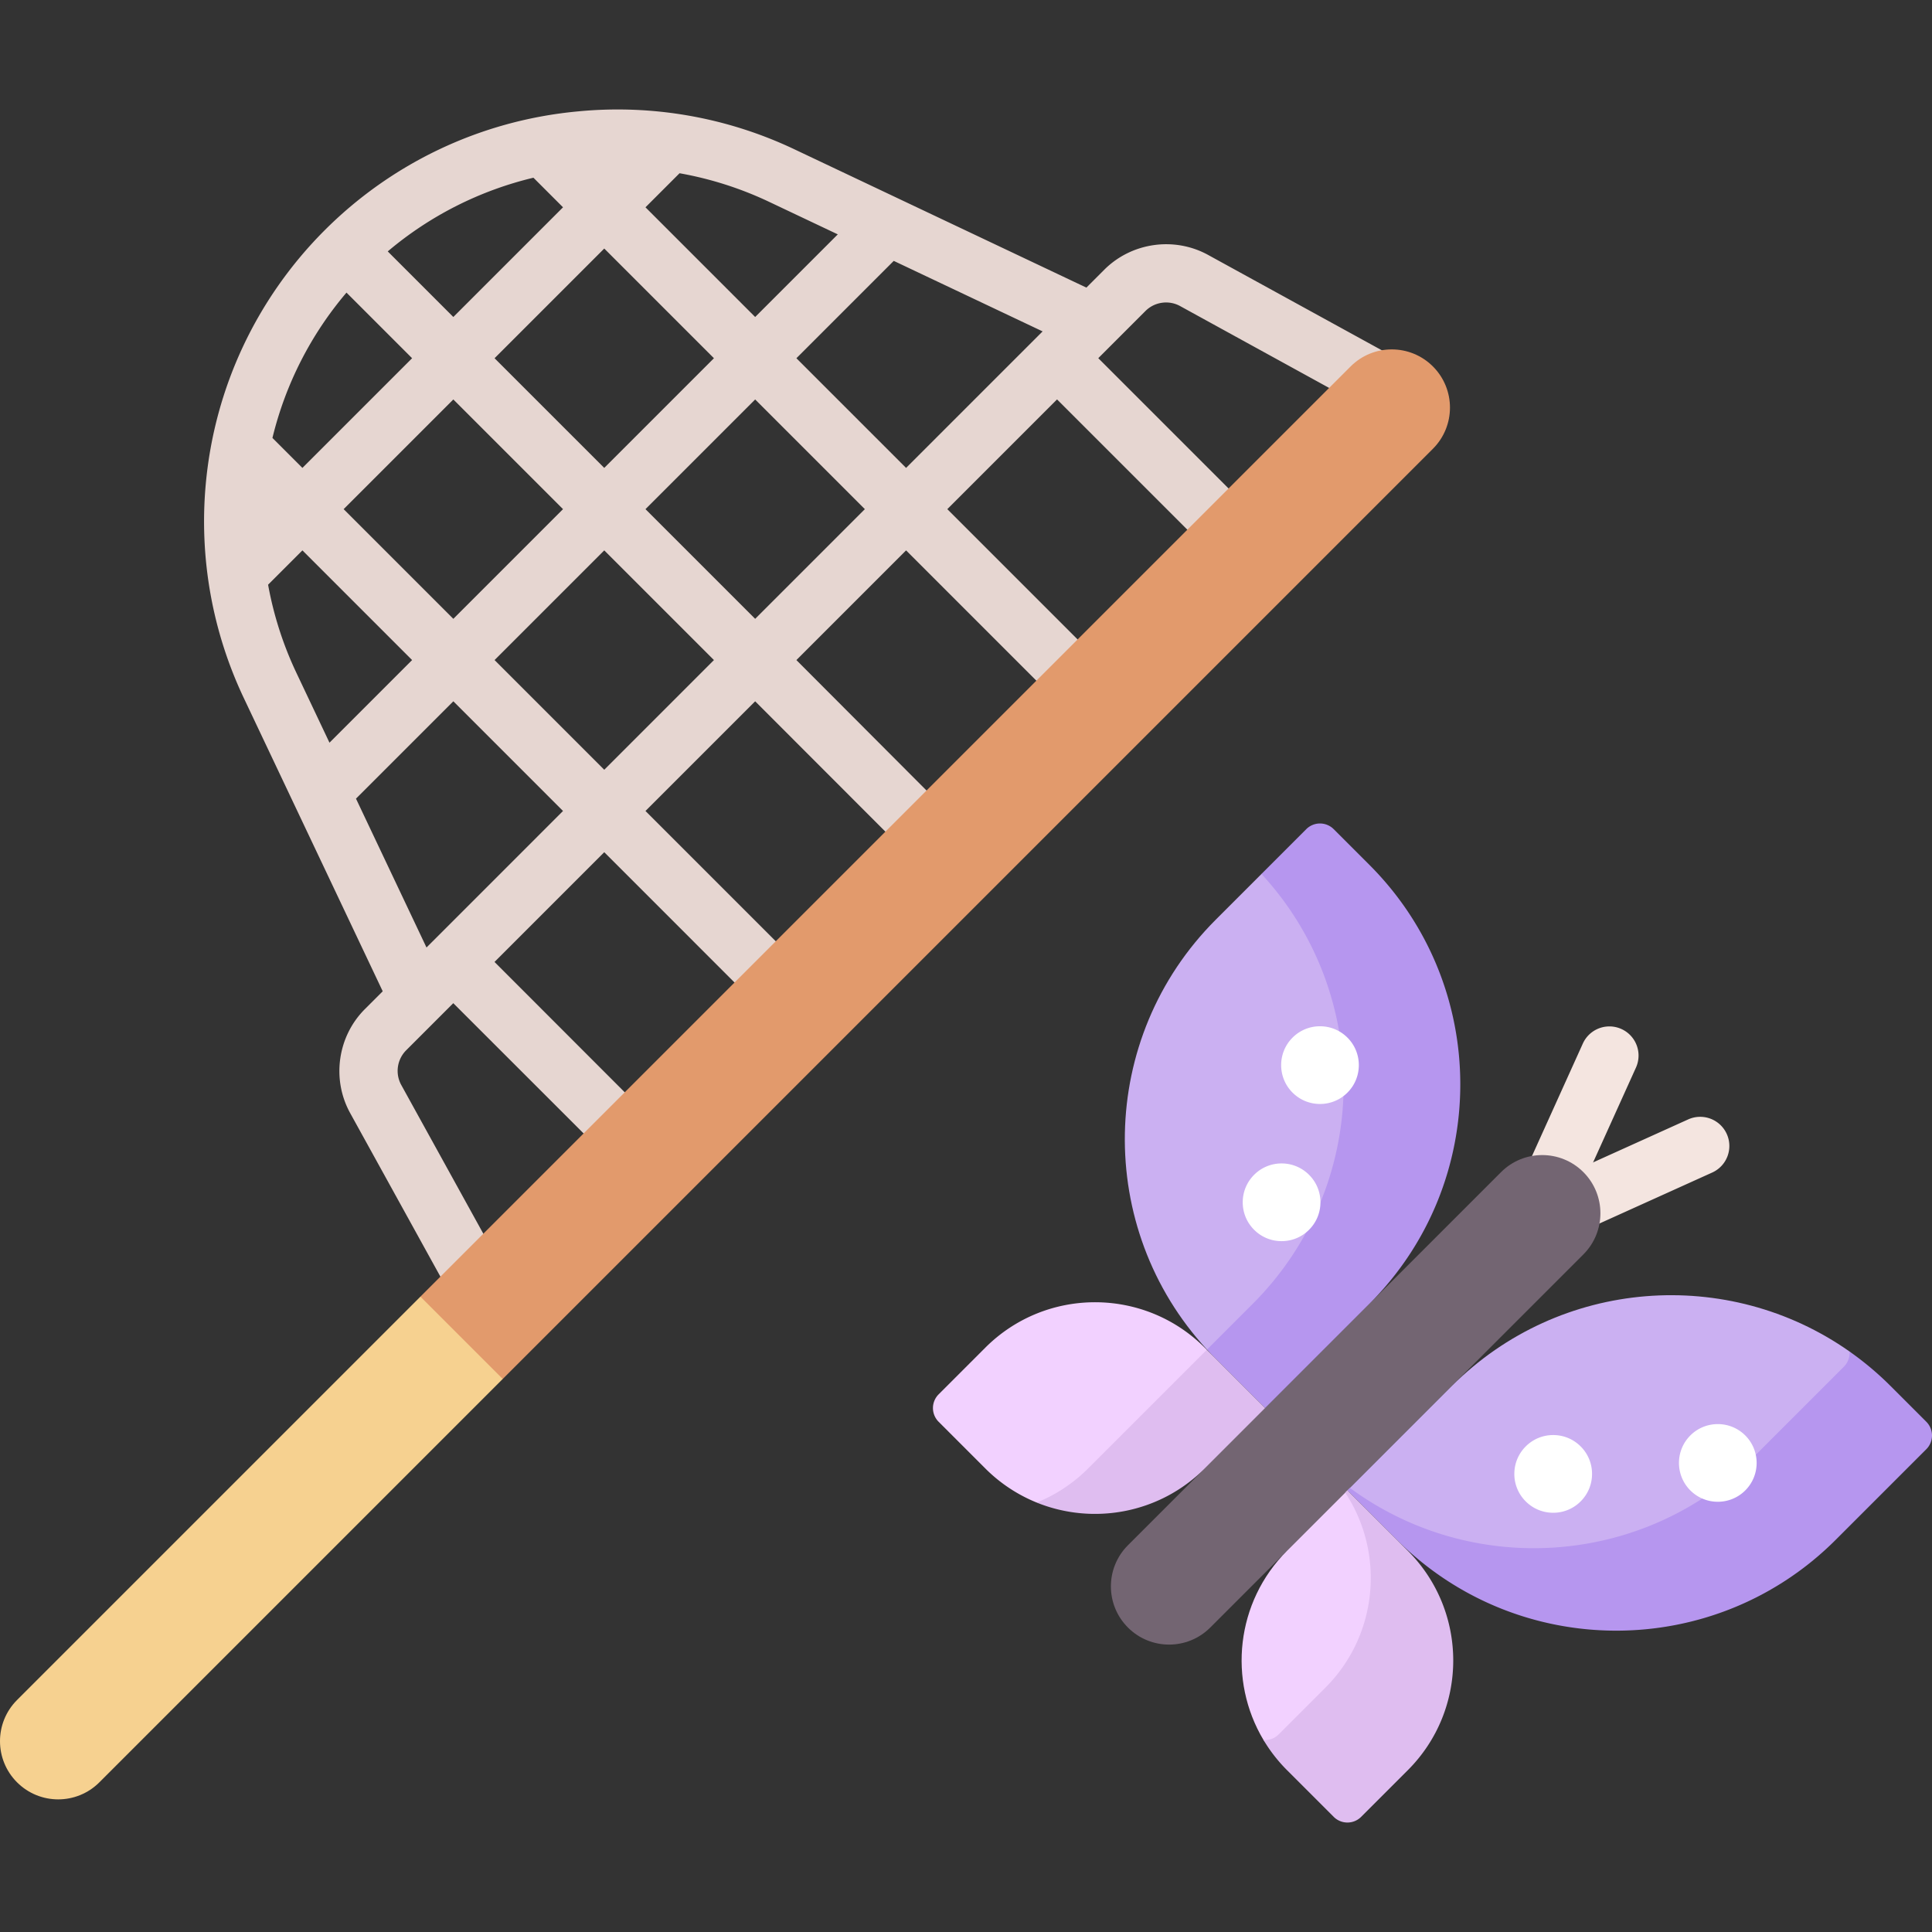 <svg viewBox="0 0 512 512" xmlns="http://www.w3.org/2000/svg"><rect x="0" y="0" width="512" height="512" fill="#333333" stroke="none"/><g><path d="m368.972 94.352-48.81-26.794c-8.968-4.928-20.284-3.314-27.518 3.921l-4.74 4.74-77.481-36.702a109.222 109.222 0 0 0-56.912-10.03l-.482.045c-52.476 4.925-93.914 46.608-98.532 99.111a109.246 109.246 0 0 0 10.088 56.289l36.838 77.768-4.724 4.724c-7.249 7.249-8.853 18.58-3.9 27.556l24.658 44.687c1.408 2.553 7.493.389 8.676-.264a7.726 7.726 0 0 0 3.033-10.497l-22.837-41.391a7.735 7.735 0 0 1 1.297-9.164l12.499-12.499 35.156 35.134c1.509 1.508 14.031-7.769 11.014-10.787l-35.243-35.274 29.08-29.08 34.532 34.532c1.509 1.508 13.944-7.909 10.927-10.928l-34.531-34.531 29.067-29.067 35.735 35.766c1.509 1.508 13.89-7.907 10.872-10.925l-35.68-35.768 29.068-29.068 34.531 34.531c1.509 1.508 13.944-7.909 10.927-10.928l-34.531-34.531 29.08-29.08 35.812 35.808c1.509 1.508 13.825-8.025 10.807-11.043L291.056 94.92l12.516-12.516c2.405-2.404 6.169-2.94 9.151-1.304l41.481 22.786c3.739 2.055 13.429-1.483 14.768-9.534zM222.024 62.11l-21.896 21.896-29.068-29.068 9.028-9.028a93.707 93.707 0 0 1 23.721 7.571zM78.551 178.315a93.723 93.723 0 0 1-7.504-23.363l9.097-9.097 29.068 29.068-21.896 21.896zM91.822 77.544l17.389 17.389L80.144 124l-7.944-7.944a93.449 93.449 0 0 1 19.622-38.512zm49.543-30.447 7.841 7.841-29.068 29.068-17.381-17.381a93.435 93.435 0 0 1 38.608-19.528zm-50.294 87.83 29.067-29.067 29.068 29.068-29.067 29.067zm39.994-39.994 29.068-29.068 29.068 29.068L160.133 124zm-16.402 154.526c-.001.001-.001.001 0 0l-1.637 1.637-18.686-39.449 25.799-25.799 29.067 29.067zm45.47-45.47-29.067-29.067 29.067-29.067 29.067 29.067zm39.994-39.994-29.067-29.067 29.068-29.068 29.067 29.067zm10.928-69.062 25.798-25.798 39.448 18.686L240.122 124z" fill="#e6d6d1"></path><path d="M111.412 343.626 357.924 97.114c6.024-6.024 15.791-6.024 21.815 0 6.024 6.024 6.024 15.791 0 21.815L133.228 365.441h-24.016z" fill="#e29a6c"></path><path d="m4.518 450.52 106.894-106.894 21.815 21.815L26.333 472.335c-6.024 6.024-15.791 6.024-21.815 0-6.024-6.024-6.024-15.791 0-21.815z" fill="#f6d190"></path><path d="M418.956 325.715a7.727 7.727 0 0 1-7.045-4.546 7.724 7.724 0 0 1 3.858-10.222l31.617-14.292a7.726 7.726 0 0 1 10.223 3.858 7.724 7.724 0 0 1-3.858 10.222l-31.617 14.292a7.697 7.697 0 0 1-3.178.688z" fill="#f4e5e0"></path><path d="M412.516 318.404a7.727 7.727 0 0 1-7.036-10.911l14.019-31.01a7.727 7.727 0 0 1 14.081 6.366l-14.019 31.01a7.729 7.729 0 0 1-7.045 4.545z" fill="#f4e5e0"></path><path d="M298.917 431.316c-6.023-6.023-6.023-15.789 0-21.812l98.881-98.881c6.023-6.023 15.789-6.023 21.812 0 6.023 6.023 6.023 15.789 0 21.812l-98.881 98.881c-6.023 6.024-15.789 6.024-21.812 0z" fill="#736572"></path><path d="M490.137 358.156c-32.096-22.581-76.726-19.521-105.426 9.178l-27.629 27.629 15.905 11.848c22.441 18.488 55.748 18.425 99.921-5.615.001 0 21.058-40.345 17.229-43.04z" fill="#cbb0f2"></path><path d="M510.495 384.055 486.5 408.05c-32.125 32.125-84.209 32.124-116.333 0l-13.083-13.083.656-.656c32.197 23.733 77.762 21.03 106.907-8.115l23.995-23.995a5.147 5.147 0 0 0 1.493-4.043 82.626 82.626 0 0 1 10.905 9.171l9.455 9.455a5.144 5.144 0 0 1 0 7.271z" fill="#b696ef"></path><path d="M334.841 461.12c-9.44-15.795-7.358-36.557 6.246-50.161l15.996-15.996 10.315 19.722c5.827 17.458 7.928 30.867-8.134 46.929 0 0-22.717 2.36-24.423-.494z" fill="#f2d1ff"></path><path d="m373.08 469.123-12.362 12.362a5.142 5.142 0 0 1-7.27 0l-12.362-12.362a41.09 41.09 0 0 1-6.243-8.006 5.117 5.117 0 0 0 4.021-1.486l12.362-12.362c14.052-14.052 15.807-35.752 5.267-51.712l.59-.59 15.989 15.989c16.063 16.063 16.071 42.105.008 58.167z" fill="#dfbdf0"></path><path d="M411.612 400.897c-2.75 0-5.336-1.07-7.281-3.015a10.232 10.232 0 0 1-3.016-7.282c0-2.752 1.072-5.338 3.019-7.283 1.941-1.942 4.527-3.013 7.278-3.013s5.337 1.07 7.281 3.015a10.229 10.229 0 0 1 3.016 7.281c0 2.749-1.07 5.335-3.014 7.28a10.227 10.227 0 0 1-7.283 3.017zm3.648-13.941h.01zM455.236 397.984a10.267 10.267 0 0 1-7.281-3.011l-.002-.002c-4.012-4.014-4.012-10.544 0-14.558 4.017-4.016 10.549-4.016 14.564-.002 4.013 4.016 4.013 10.546.002 14.56a10.27 10.27 0 0 1-7.283 3.013z" fill="#ffffff"></path><path d="M354.444 336.654s-33.826 21.814-34.578 20.998c-29.787-32.268-29.015-82.588 2.317-113.92l12.124-12.124 15.354-2.612c0 .001 36.907 75.534 4.783 107.658z" fill="#cbb0f2"></path><path d="m362.902 345.522-27.629 27.629-13.094-13.083a72.558 72.558 0 0 1-2.308-2.421l12.125-12.125c31.328-31.328 32.1-81.652 2.308-113.917l11.868-11.868a5.142 5.142 0 0 1 7.273 0l9.457 9.457c32.121 32.121 32.121 84.207 0 116.328z" fill="#b696ef"></path><path d="m248.749 376.786 12.36 12.36a41.003 41.003 0 0 0 13.606 9.035c30.29-3.03 45.104-40.482 45.104-40.482l-.544-.544c-16.062-16.062-42.104-16.062-58.165 0l-12.36 12.36a5.14 5.14 0 0 0-.001 7.271z" fill="#f2d1ff"></path><path d="m335.272 373.152-15.999 15.999c-12.043 12.043-29.69 15.051-44.535 9.045a41.037 41.037 0 0 0 13.629-9.045l31.451-31.451z" fill="#dfbdf0"></path><g fill="#fff"><path d="M339.633 328.917c-2.751 0-5.336-1.07-7.281-3.015-1.945-1.946-3.016-4.531-3.016-7.282s1.072-5.338 3.019-7.283a10.224 10.224 0 0 1 7.278-3.013c2.75 0 5.336 1.07 7.281 3.015a10.227 10.227 0 0 1 3.016 7.281c0 2.75-1.071 5.336-3.016 7.282a10.229 10.229 0 0 1-7.281 3.015zm3.647-13.94h.01zM349.812 292.564c-2.75 0-5.336-1.07-7.281-3.015l-.002-.002c-4.014-4.015-4.013-10.546.002-14.561 1.943-1.944 4.53-3.015 7.281-3.015s5.337 1.07 7.281 3.015c4.014 4.016 4.014 10.547.001 14.561a10.227 10.227 0 0 1-7.282 3.017z" fill="#ffffff"></path></g></g></svg>